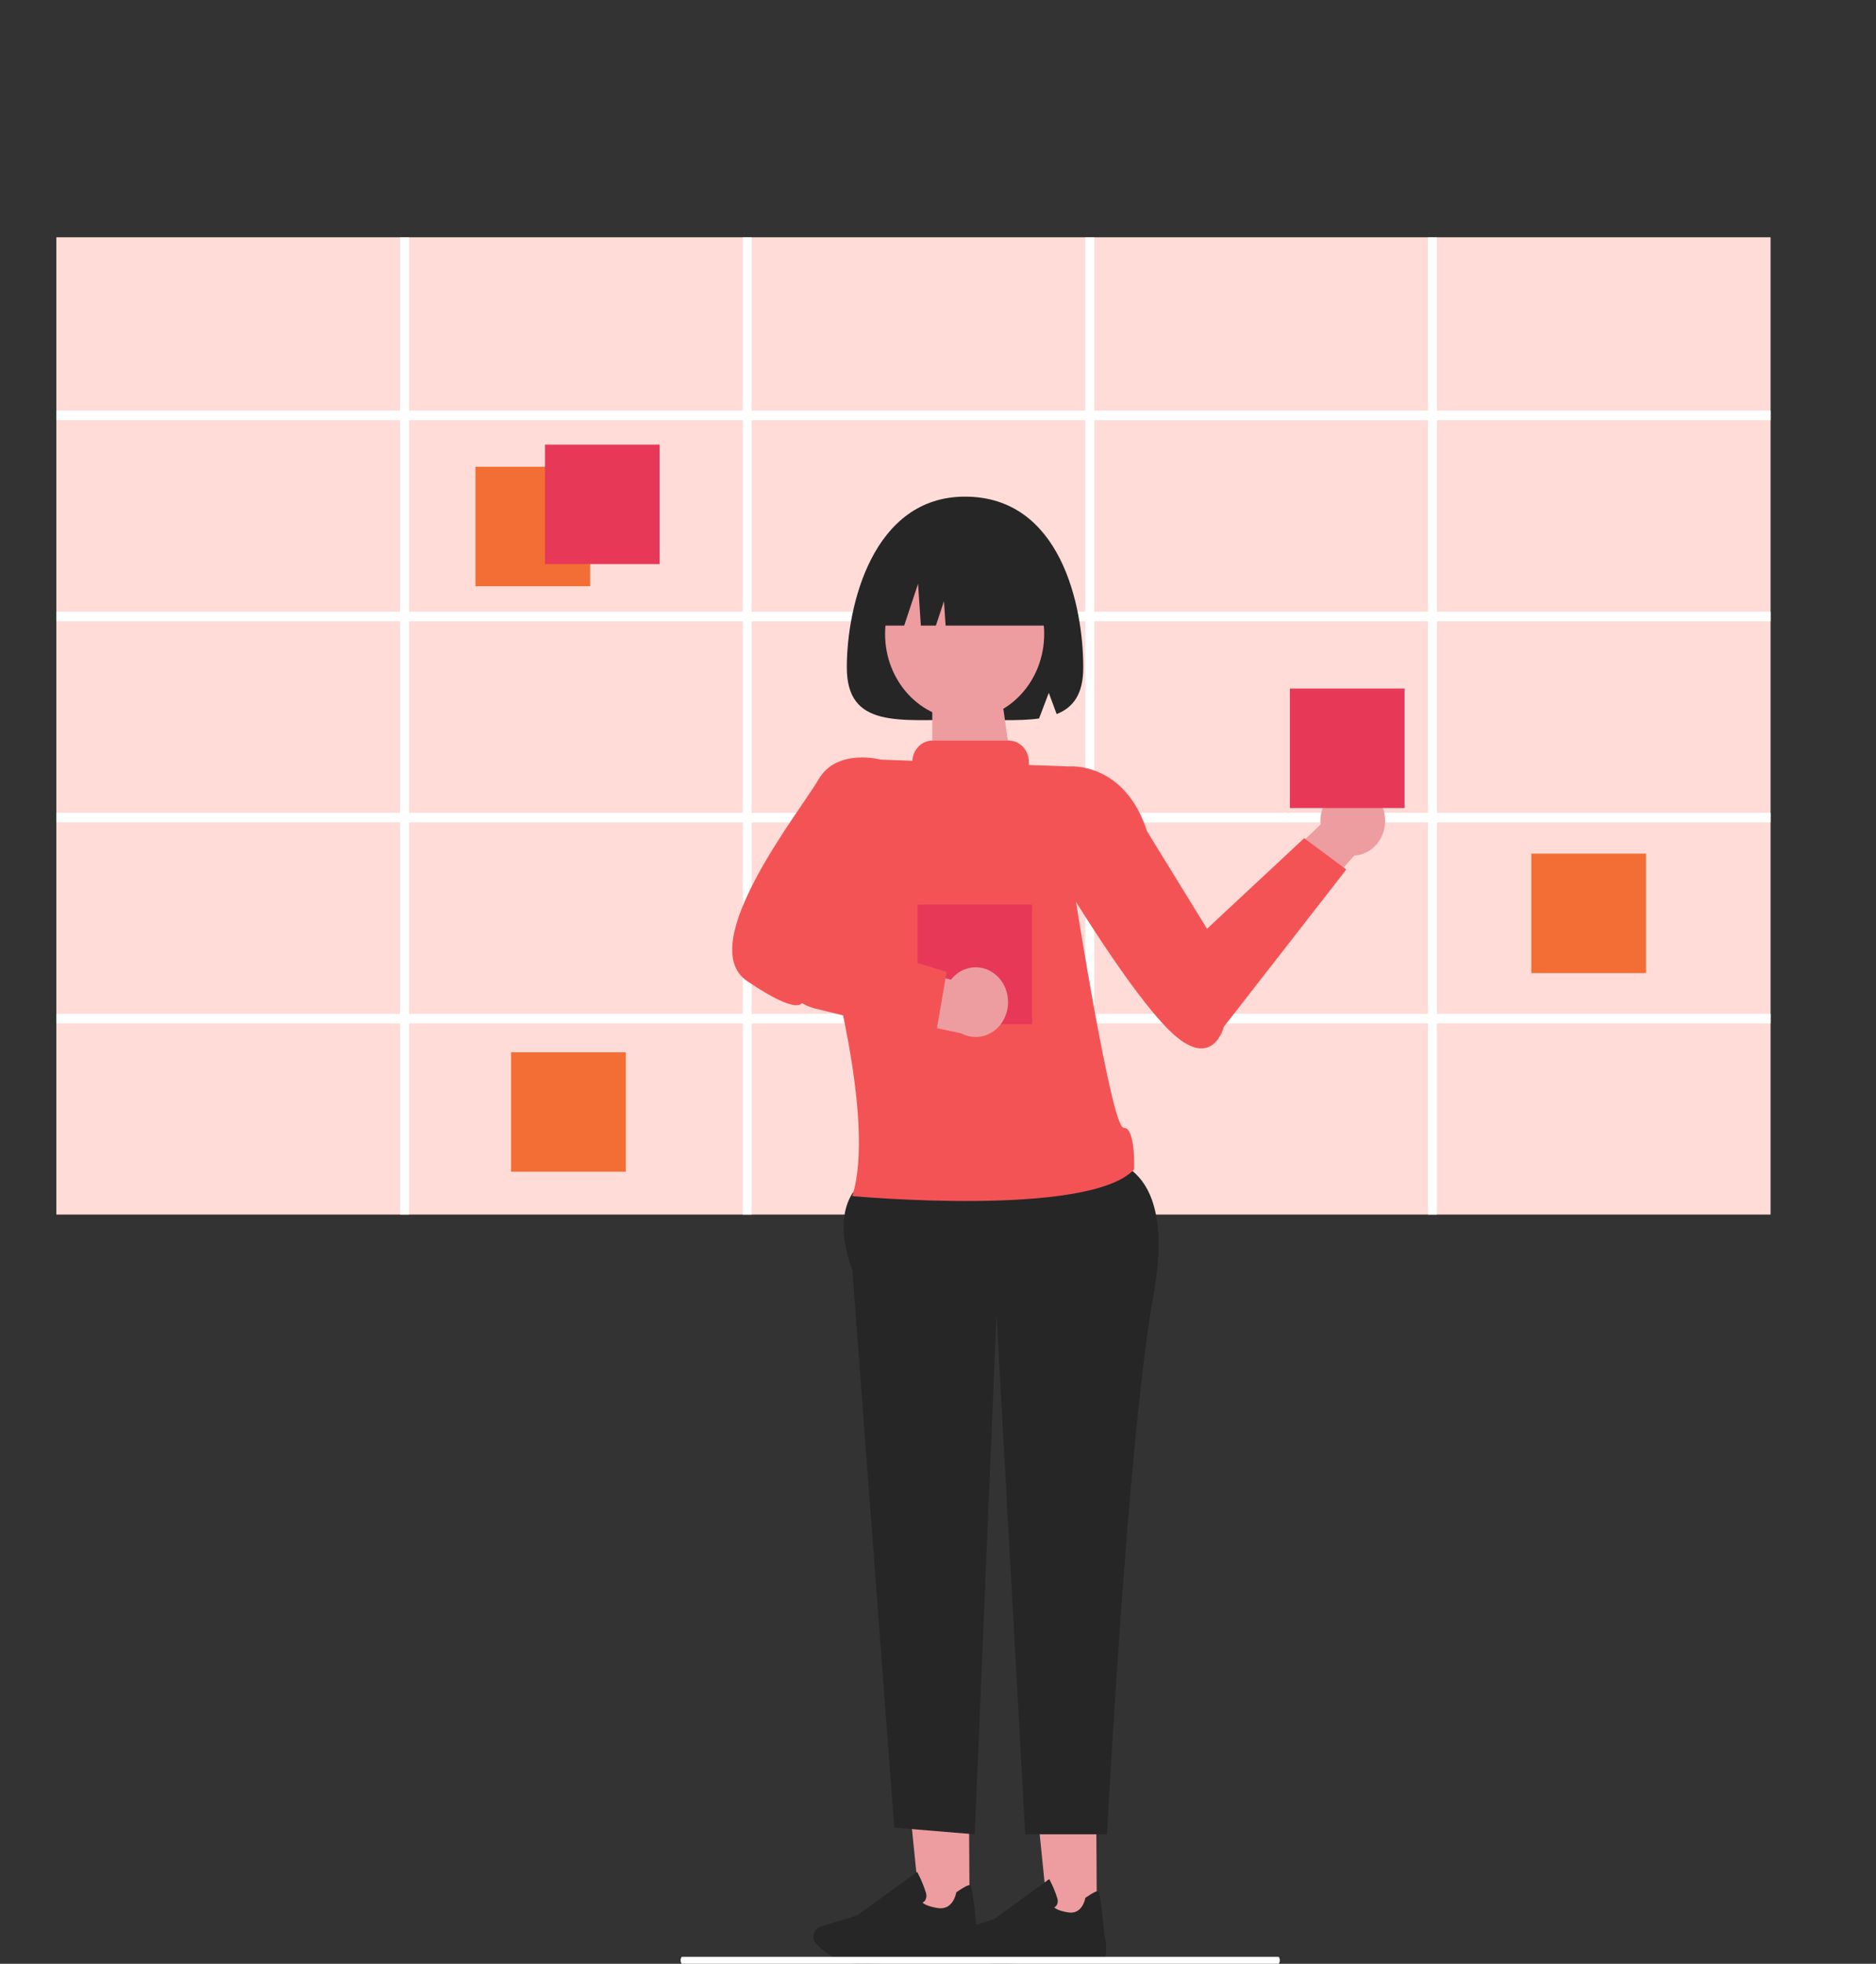 <svg width="514" height="538" viewBox="0 0 514 538" fill="none" xmlns="http://www.w3.org/2000/svg">
<rect x="0" y="0" width="514" height="538" fill="#333333" stroke="none"/>
<g clip-path="url(#clip0_290_338)">
<path d="M300.527 525.679H287.203L279.479 449.103H300.069L300.527 525.679Z" fill="#ED9DA0"/>
<path d="M274.235 537.993C272.833 537.993 271.584 537.958 270.647 537.863C267.111 537.513 263.733 534.702 262.038 533.063C261.667 532.703 261.409 532.228 261.3 531.704C261.19 531.179 261.235 530.631 261.427 530.135C261.567 529.777 261.78 529.458 262.05 529.201C262.32 528.943 262.641 528.754 262.988 528.648L272.336 525.775L287.477 514.785L287.649 515.114C288.472 516.692 289.157 518.349 289.694 520.064C289.794 520.364 289.833 520.683 289.808 521C289.783 521.317 289.694 521.625 289.548 521.902C289.375 522.179 289.132 522.398 288.847 522.532C289.121 522.841 289.981 523.464 292.626 523.917C296.494 524.576 297.297 520.27 297.335 520.092L297.361 519.948L297.476 519.866C299.317 518.59 300.445 518.015 300.834 518.14C301.076 518.215 301.484 518.352 302.579 530.076C303.114 531.902 303.236 533.838 302.936 535.725C302.369 538.537 290.969 537.57 288.688 537.343C288.624 537.35 280.092 538.001 274.241 538.001L274.235 537.993Z" fill="#262626"/>
<path d="M265.667 525.679H252.349L244.625 449.103H265.214L265.667 525.679Z" fill="#ED9DA0"/>
<path d="M236.927 537.995C235.406 537.995 234.051 537.958 233.035 537.857C229.199 537.478 225.536 534.428 223.697 532.651C223.294 532.26 223.014 531.745 222.895 531.176C222.777 530.607 222.825 530.013 223.033 529.474C223.185 529.086 223.417 528.74 223.71 528.46C224.003 528.181 224.35 527.976 224.727 527.861L234.868 524.744L251.291 512.817L251.478 513.174C252.371 514.886 253.114 516.684 253.697 518.544C253.805 518.869 253.847 519.215 253.82 519.559C253.792 519.904 253.696 520.237 253.537 520.537C253.35 520.839 253.086 521.076 252.777 521.222C253.074 521.556 254.007 522.233 256.876 522.724C261.072 523.438 261.943 518.768 261.984 518.574L262.012 518.418L262.137 518.329C264.126 516.948 265.358 516.321 265.78 516.455C266.042 516.536 266.486 516.685 267.674 529.403C268.253 531.383 268.385 533.484 268.059 535.531C267.444 538.58 255.077 537.533 252.602 537.286C252.533 537.294 243.277 538 236.932 538L236.927 537.995Z" fill="#262626"/>
<path d="M485.113 65.006H15.44V332.738H485.113V65.006Z" fill="#FFDCD7"/>
<path d="M485.113 115.117V112.493H393.686V65.004H391.247V112.493H299.819V65.004H297.38V112.493H205.952V65.004H203.513V112.493H112.084V65.004H109.645V112.493H15.44V115.117H109.644V167.581H15.44V170.205H109.644V222.669H15.44V225.293H109.644V277.747H15.44V280.371H109.644V332.73H112.083V280.38H203.511V332.738H205.95V280.38H297.379V332.738H299.818V280.38H391.246V332.738H393.685V280.38H485.112V277.756H393.686V225.299H485.113V222.675H393.686V170.21H485.113V167.586H393.686V115.117H485.113ZM203.511 277.751H112.084V225.299H203.511V277.751ZM203.511 222.671H112.084V170.21H203.511V222.671ZM203.511 167.582H112.084V115.117H203.511V167.582ZM297.379 277.751H205.952V225.299H297.379V277.751ZM297.379 222.672H205.952V170.21H297.379V222.672ZM297.379 167.583H205.952V115.117H297.379V167.583ZM391.246 277.752H299.819V225.299H391.246V277.752ZM391.246 222.673H299.819V170.21H391.246V222.673ZM391.246 167.583H299.819V115.121H391.246V167.583Z" fill="white"/>
<path d="M161.694 127.88H130.272V160.609H161.694V127.88Z" fill="#F26E35"/>
<path d="M450.98 233.857H419.559V266.586H450.98V233.857Z" fill="#F26E35"/>
<path d="M171.455 288.278H140.033V321.007H171.455V288.278Z" fill="#F26E35"/>
<path d="M180.741 121.807H149.32V154.536H180.741V121.807Z" fill="#E73858"/>
<path d="M328.446 257.857L365.733 222.114L376.734 227.978L332.013 278.445L328.446 257.857Z" fill="#ED9DA0"/>
<path d="M370.641 234.398C375.542 234.398 379.515 230.124 379.515 224.851C379.515 219.577 375.542 215.303 370.641 215.303C365.74 215.303 361.767 219.577 361.767 224.851C361.767 230.124 365.74 234.398 370.641 234.398Z" fill="#ED9DA0"/>
<path d="M300.955 317.588C300.955 317.588 323.14 315.814 316.038 354.855C308.936 393.896 303.316 502.527 303.316 502.527H280.905L273.03 360.065L267.071 502.527L245.014 500.695L233.514 347.757C233.514 347.757 228.184 335.46 233.514 326.971C238.845 318.482 300.955 317.588 300.955 317.588Z" fill="#262626"/>
<path d="M286.757 213.521L292.919 209.97C292.919 209.97 308.094 208.578 314.287 227.758L330.711 254.449L357.333 229.625L368.869 238.218L335.316 281.3C335.316 281.3 332.395 293.241 321.365 283.218C310.335 273.195 291.194 241.208 291.194 241.208L286.757 213.521Z" fill="#F45356"/>
<path d="M264.407 136.059C239.101 136.059 232.017 165.968 232.017 182.842C232.017 199.716 246.519 197.163 264.407 197.163C272.085 197.163 279.134 197.629 284.688 196.832L287.358 189.817L289.507 195.63C294.064 193.829 296.8 190.167 296.8 182.842C296.796 165.968 290.586 136.059 264.407 136.059Z" fill="#262626"/>
<path d="M255.431 189.524H274.237L278.047 216.257H255.431V189.524Z" fill="#ED9DA0"/>
<path d="M264.298 197.135C276.335 197.135 286.093 186.636 286.093 173.685C286.093 160.734 276.335 150.235 264.298 150.235C252.261 150.235 242.503 160.734 242.503 173.685C242.503 186.636 252.261 197.135 264.298 197.135Z" fill="#ED9DA0"/>
<path d="M239.116 171.384H247.736L251.539 159.927L252.3 171.384H256.42L258.638 164.701L259.081 171.384H289.697C289.697 164.8 287.266 158.487 282.939 153.831C278.612 149.176 272.744 146.561 266.625 146.561H262.188C256.069 146.561 250.2 149.176 245.874 153.831C241.547 158.487 239.116 164.8 239.116 171.384Z" fill="#262626"/>
<path d="M384.839 188.64H353.417V221.369H384.839V188.64Z" fill="#E73858"/>
<path d="M307.851 308.95C304.504 308.996 294.425 244.648 294.425 244.648L292.916 209.968L281.902 209.573V208.794C281.902 207.229 281.324 205.727 280.296 204.621C279.267 203.514 277.872 202.892 276.417 202.892H255.442C254.049 202.893 252.708 203.464 251.693 204.491C250.677 205.517 250.063 206.921 249.975 208.417L241.339 208.103L226.384 259.234C226.384 259.234 240.167 306.745 233.515 327.68C233.515 327.68 298.327 333.669 310.735 320.377C310.731 320.378 311.197 308.904 307.851 308.95Z" fill="#F45356"/>
<path d="M245.05 214.476L241.337 208.105C241.337 208.105 229.26 204.893 224.288 213.503C219.316 222.114 189.994 258.804 204.701 268.77C219.407 278.736 219.784 274.502 219.784 274.502L236.904 248.676L245.05 214.476Z" fill="#F45356"/>
<path d="M282.79 247.834H251.369V280.563H282.79V247.834Z" fill="#E73858"/>
<path d="M227.261 259.664L216.329 258.421C215.639 260.006 215.293 261.738 215.317 263.488C215.341 265.238 215.734 266.959 216.467 268.521C217.201 270.083 218.255 271.445 219.549 272.504C220.844 273.563 222.346 274.291 223.941 274.634L267.195 283.922L262.683 268.971L227.261 259.664Z" fill="#ED9DA0"/>
<path d="M267.325 284.092C272.226 284.092 276.199 279.818 276.199 274.544C276.199 269.271 272.226 264.997 267.325 264.997C262.424 264.997 258.451 269.271 258.451 274.544C258.451 279.818 262.424 284.092 267.325 284.092Z" fill="#ED9DA0"/>
<path d="M256.247 284.386L223.294 276.284C220.907 275.69 218.702 274.442 216.893 272.663C215.085 270.883 213.734 268.631 212.972 266.125L211.64 261.705L220.192 254.464L259.373 266.246L256.247 284.386Z" fill="#F45356"/>
<path d="M350.221 537.999H186.913C186.676 537.999 186.484 537.572 186.484 537.044C186.484 536.517 186.677 536.089 186.913 536.089H350.221C350.458 536.089 350.65 536.517 350.65 537.044C350.65 537.572 350.457 537.999 350.221 537.999Z" fill="white"/>
</g>
<defs>
<clipPath id="clip0_290_338">
<rect width="514" height="538" fill="white"/>
</clipPath>
</defs>
</svg>
